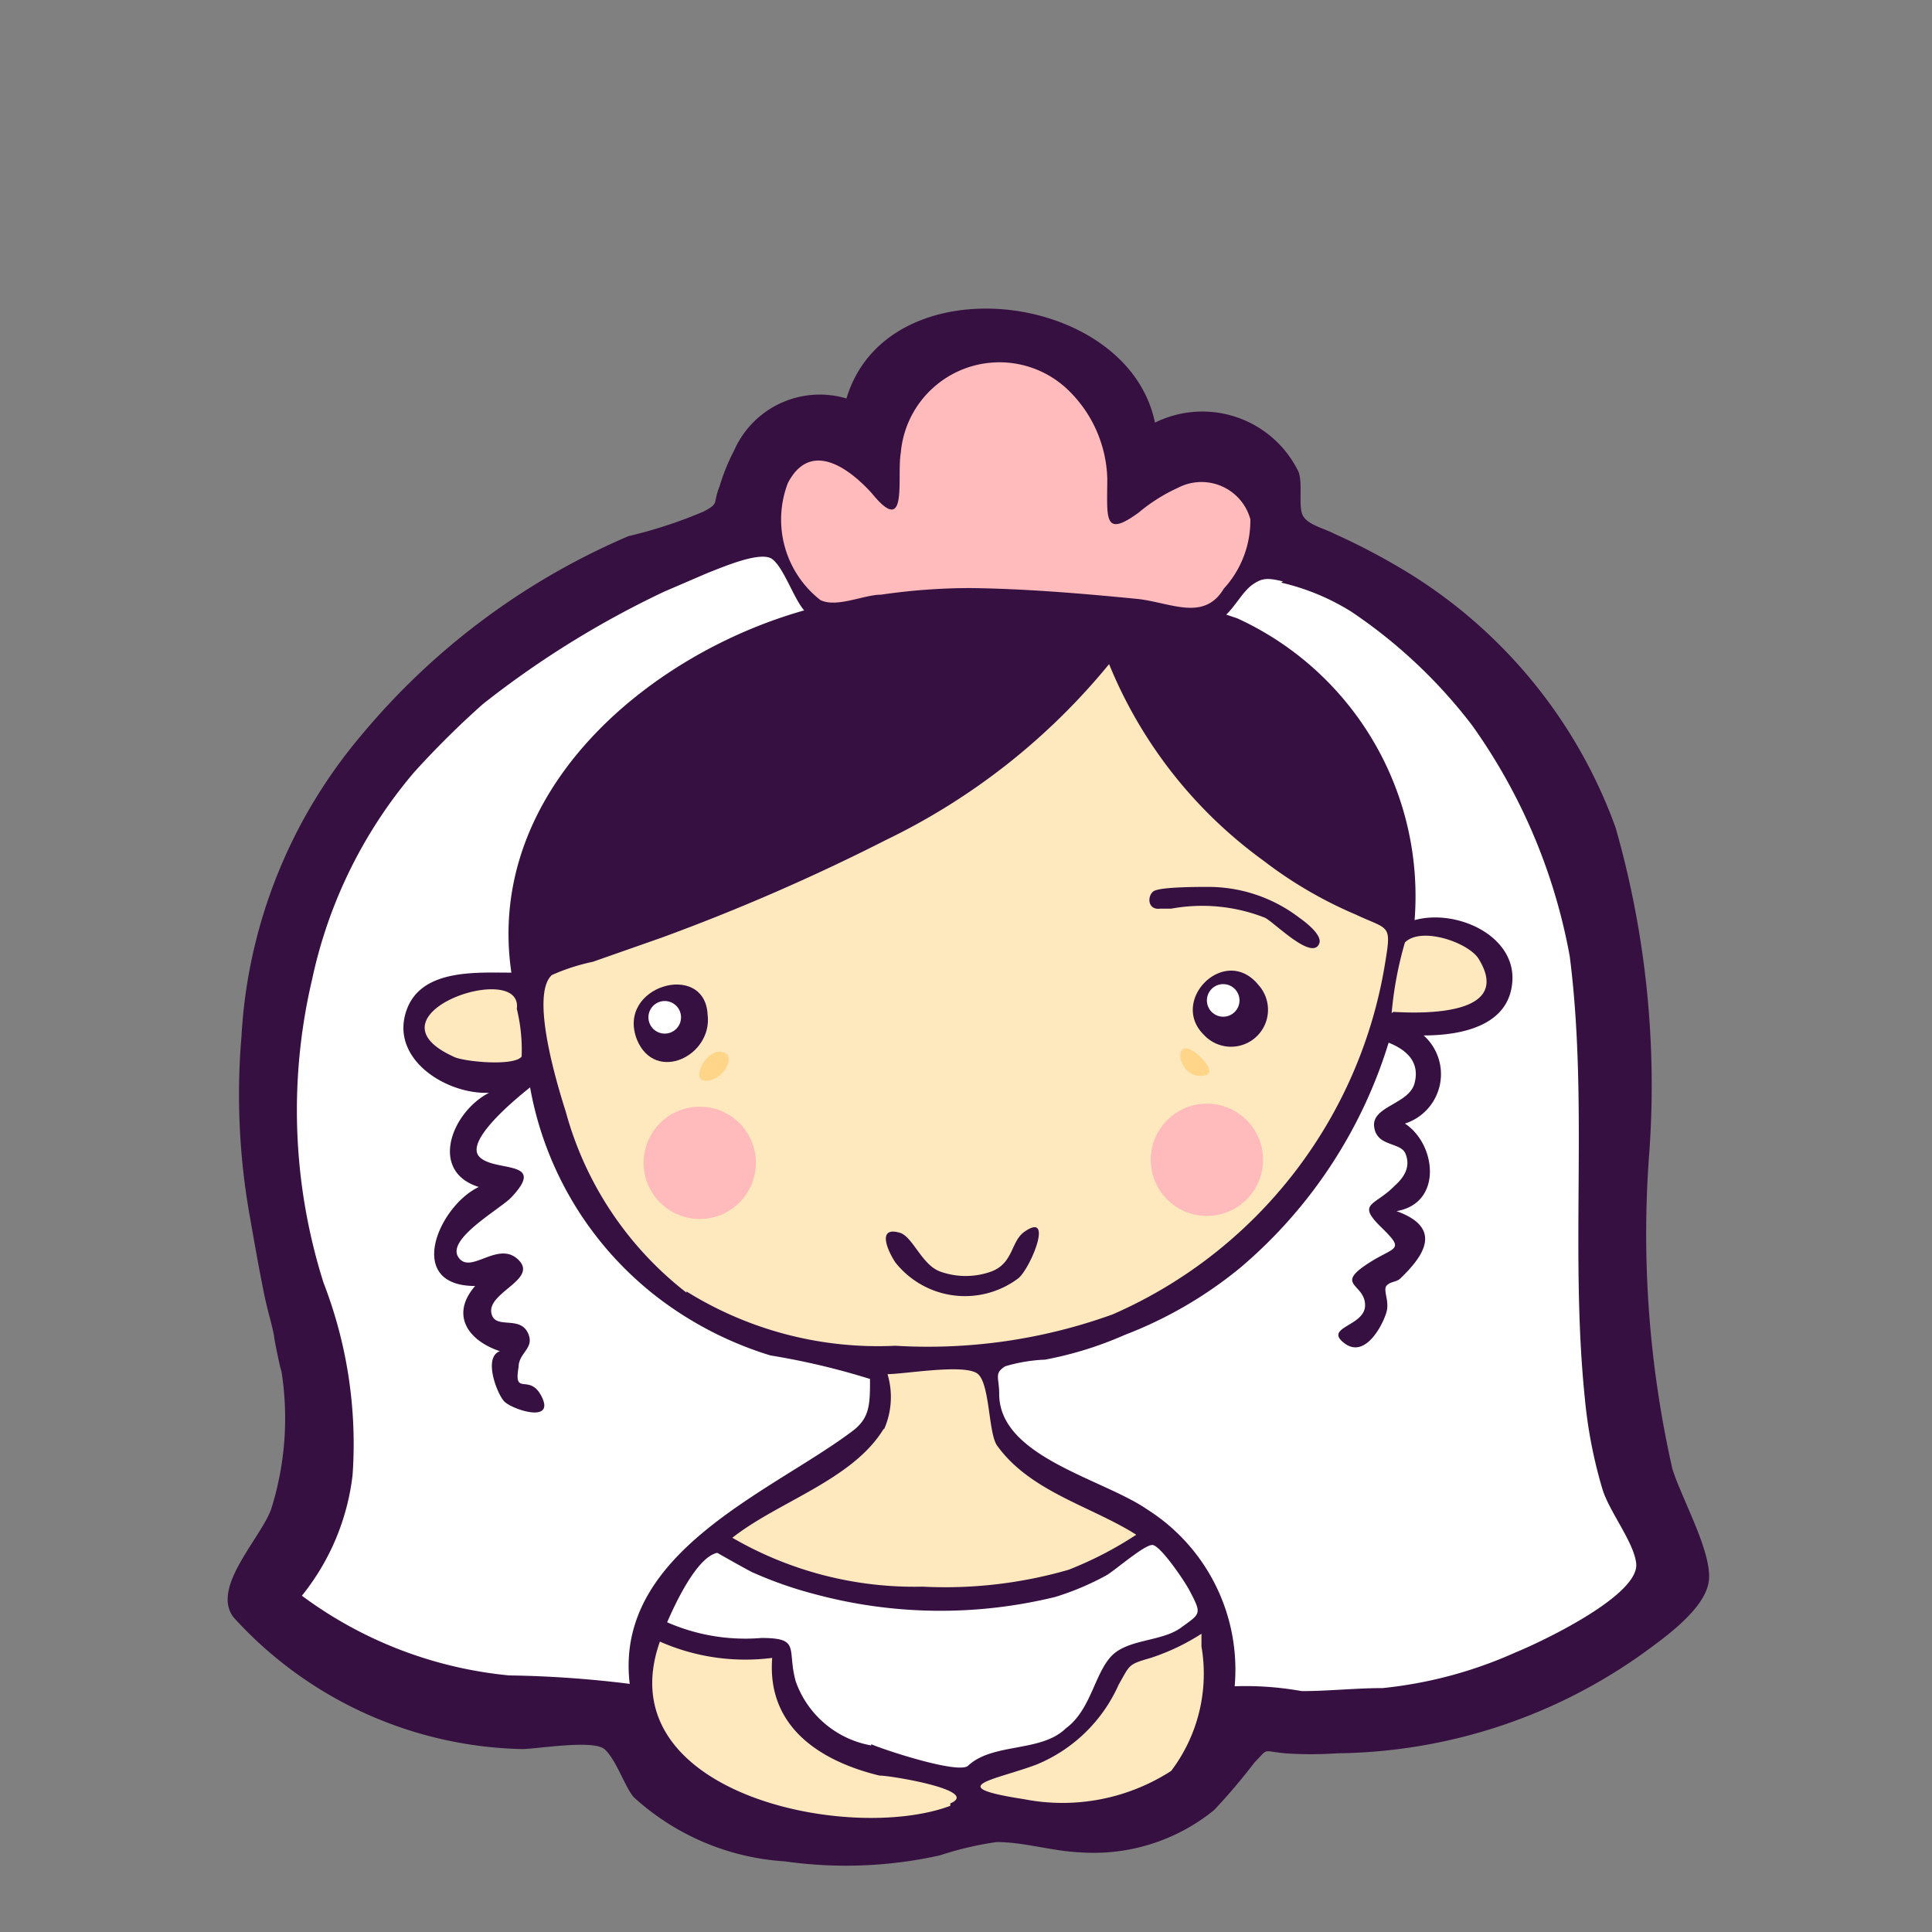 <?xml version="1.0" ?><svg data-name="Layer 5" id="Layer_5" viewBox="0 0 32 32" xmlns="http://www.w3.org/2000/svg"><rect x="0" y="0" width="32" height="32" fill="#808080" stroke="none"/><defs><style>.cls-1{fill:#fff;}.cls-2{fill:#ffbbbc;}.cls-3{fill:#fee9be;}.cls-4{fill:#361041;}.cls-5{fill:#ffd58a;}</style></defs><path class="cls-1" d="M26.92,23.62l-.35-8.14L24.42,11,20.9,9l-9.56.08L6.83,12,4.92,15.33l-.43,3.73.9,4.44L4.3,26.43l1.3,1.23,4.28.7h.62L10.72,27l.54.06.08,0,1.6.18.2.93.37.5,1.71.61.75.11.69-.26.93-.33.54-.58.49-.82.95-.32.37-.28.1,0,.13,1.69,4.47-.46,3.12-1.91Z"/><polygon class="cls-2" points="12.71 8.77 13.6 10.44 16.75 10.06 19.78 10.5 20.87 9.22 20.93 7.91 19.7 7.46 18.8 8.02 18.28 6.47 16.93 5.58 15.43 5.84 14.41 7.48 13.3 7.12 12.71 7.63 12.71 8.77"/><polygon class="cls-3" points="10.8 26.97 11.84 27.27 12.94 27.31 13.09 28.16 13.8 28.91 15.85 29.48 16.46 29.24 17.54 28.88 18.08 28.38 18.62 27.47 19.26 27.24 20.04 26.85 20.17 27.78 20.04 28.93 19.29 29.82 17.88 30.07 16.14 29.91 14.89 30.23 13.57 30.23 12.13 29.9 10.99 29.02 10.65 28.11 10.65 27.36 10.8 26.97"/><polygon class="cls-3" points="9.07 18.3 9.45 19.43 10.25 20.62 11.65 21.78 13.06 22.29 14.41 22.56 14.67 23.17 14.32 23.76 13.32 24.46 11.73 25.41 12.57 25.88 14.17 26.34 15.61 26.43 17.21 26.36 18.3 25.89 19.14 25.36 18.28 24.89 17.29 24.33 16.68 23.86 16.47 23.14 16.37 22.5 17.76 22.29 19.51 21.45 20.83 20.41 21.97 19.06 22.7 17.6 22.89 17 23.95 16.95 24.64 16.58 24.8 16.08 24.33 15.48 23.86 15.31 23.17 15.48 22.75 14.68 18.36 10.56 16.02 12.57 11.73 15 9.15 15.82 8.66 16.23 7.84 16.31 7.03 16.55 6.83 17 7.03 17.52 7.96 17.85 8.91 17.74 9.07 18.3"/><path class="cls-4" d="M10.55,17.22c.3.73,1.26.27,1.17-.42C11.67,15.91,10.2,16.33,10.55,17.22Z"/><path class="cls-4" d="M19.94,17.14a.61.61,0,0,0,.9-.83C20.29,15.64,19.36,16.57,19.94,17.14Z"/><path class="cls-4" d="M19.22,15.05l.18,0a2.84,2.84,0,0,1,1.55.15c.15.07.78.72.9.43.06-.14-.23-.36-.33-.43A2.48,2.48,0,0,0,20,14.69c-.17,0-.78,0-.89.07S19,15.08,19.22,15.05Z"/><path class="cls-4" d="M16.87,21.17c.2-.17.59-1.11.1-.77-.23.16-.18.52-.55.66a1.25,1.25,0,0,1-.85,0c-.3-.11-.45-.57-.66-.64-.4-.12-.2.31-.08.49A1.47,1.47,0,0,0,16.87,21.17Z"/><path class="cls-4" d="M4.49,25c-.18.49-1,1.3-.62,1.79a6.64,6.64,0,0,0,4.78,2.18c.23,0,1.17-.16,1.36,0s.35.65.49.8A4.09,4.09,0,0,0,13,30.83a7.16,7.16,0,0,0,2.57-.1,5.33,5.33,0,0,1,.94-.22c.44,0,.92.15,1.37.17a3.16,3.16,0,0,0,2.23-.7,10,10,0,0,0,.67-.79c.24-.24.11-.19.5-.15a6.32,6.32,0,0,0,.87,0,8.88,8.88,0,0,0,5.07-1.66c.34-.25,1-.71,1.08-1.17s-.44-1.37-.6-1.88a17.67,17.67,0,0,1-.39-5.14,15.54,15.54,0,0,0-.55-5.48,8.25,8.25,0,0,0-3.43-4.22,11.09,11.09,0,0,0-1.23-.65c-.2-.1-.44-.15-.52-.3s0-.52-.07-.72A1.77,1.77,0,0,0,19.13,7c-.45-2.19-4.43-2.67-5.11-.4a1.55,1.55,0,0,0-1.86.86,3.32,3.32,0,0,0-.24.59c-.12.3,0,.28-.26.42a7.62,7.62,0,0,1-1.25.41A11.76,11.76,0,0,0,6,12.16a8.44,8.44,0,0,0-2,5,11.45,11.45,0,0,0,.14,3c.07.4.14.8.22,1.2s.13.51.18.77c0,.06.12.62.12.57A5,5,0,0,1,4.49,25Zm11.25,4.91c-1.68.63-5.7-.21-4.81-2.72a3.5,3.5,0,0,0,1.86.27c-.09,1.14.79,1.71,1.78,1.95C14.69,29.4,16.26,29.65,15.74,29.87Zm-1.31-1a1.63,1.63,0,0,1-1.25-1.06c-.15-.54.09-.72-.57-.72a3.22,3.22,0,0,1-1.56-.26c.13-.3.49-1.08.83-1.15,0,0,.58.33.6.33a6.56,6.56,0,0,0,1,.35,8,8,0,0,0,4,.05,4.52,4.52,0,0,0,.85-.36c.15-.09.63-.51.76-.5s.52.58.61.75c.21.4.19.38-.14.62s-.9.18-1.17.49-.33.88-.74,1.18l0,0c-.41.4-1.21.23-1.62.62C15.86,29.38,14.69,29,14.43,28.89Zm.21-5.23a1.32,1.32,0,0,0,.06-.92c.29,0,1.3-.18,1.5,0s.17,1,.32,1.19c.55.76,1.56,1,2.3,1.47A6.08,6.08,0,0,1,17.7,26a7.36,7.36,0,0,1-2.42.28,6,6,0,0,1-3.15-.81C12.89,24.87,14.13,24.51,14.64,23.66Zm-3.27-2.27a5.68,5.68,0,0,1-2-3c-.15-.47-.59-1.93-.23-2.26a3.37,3.37,0,0,1,.68-.22l1.14-.4a34,34,0,0,0,3.72-1.62A10.89,10.89,0,0,0,18.37,11a7.53,7.53,0,0,0,2.55,3.25,7,7,0,0,0,1.54.9c.53.25.59.15.49.75a7.69,7.69,0,0,1-4.52,5.87,9,9,0,0,1-3.6.52A6,6,0,0,1,11.37,21.39Zm8,7.94a3.32,3.32,0,0,1-2.41.45c-1.36-.21-.5-.31.2-.57a2.55,2.55,0,0,0,1.37-1.33c.19-.33.15-.33.53-.44a3.6,3.6,0,0,0,.84-.4l0,.21A2.67,2.67,0,0,1,19.4,29.33Zm1.85-19.7a3.8,3.8,0,0,1,1.16.48,8.42,8.42,0,0,1,2,1.88A9.51,9.51,0,0,1,26,15.84c.31,2.43,0,4.89.25,7.32a7.79,7.79,0,0,0,.29,1.5c.11.37.52.88.56,1.23.07.53-1.58,1.31-2,1.48h0a7.11,7.11,0,0,1-2.2.59c-.45,0-.89.05-1.34.05a5.24,5.24,0,0,0-1.11-.08A3.14,3.14,0,0,0,19,25c-.74-.51-2.45-.87-2.45-1.91,0-.28-.09-.34.1-.46a2.68,2.68,0,0,1,.66-.11,6,6,0,0,0,1.32-.41A6.89,6.89,0,0,0,20.54,21,7.93,7.93,0,0,0,23,17.27c.3.12.52.32.43.67s-.71.38-.67.72.44.25.52.45,0,.37-.18.53c-.33.34-.64.28-.22.69s.21.3-.27.63,0,.31,0,.66-.7.36-.34.63.66-.36.7-.54-.07-.35,0-.42.16-.05.23-.12c.34-.33.74-.82-.07-1.11.77-.13.66-1.11.14-1.45a.86.86,0,0,0,.31-1.46c.63,0,1.43-.16,1.47-.91s-.93-1.19-1.62-1a5.06,5.06,0,0,0-2.94-5l-.18-.06c.15-.14.28-.39.44-.5S21,9.57,21.25,9.63Zm1.83,7.13a6.07,6.07,0,0,1,.22-1.17c.27-.27,1.05,0,1.22.27C25.07,16.82,23.58,16.79,23.08,16.76ZM13.05,8c.37-.71,1-.26,1.39.17.61.75.41-.26.48-.67a1.64,1.64,0,0,1,2.74-1.07,2.12,2.12,0,0,1,.68,1.49c0,.66-.07,1,.52.57a2.83,2.83,0,0,1,.65-.41.84.84,0,0,1,1.2.52,1.67,1.67,0,0,1-.44,1.15c-.33.55-.88.23-1.43.17-.92-.09-1.86-.17-2.78-.18a10.28,10.28,0,0,0-1.47.11c-.28,0-.73.22-1,.09A1.69,1.69,0,0,1,13.05,8ZM5.17,16.22a7.8,7.8,0,0,1,1.69-3.43A14.8,14.8,0,0,1,8,11.66,15.6,15.6,0,0,1,11,9.8l.72-.31c.26-.1.88-.37,1.07-.23s.36.66.53.85c-2.59.73-5.29,3-4.85,6-.61,0-1.56-.07-1.76.7s.71,1.32,1.39,1.29c-.62.32-1,1.3-.17,1.56-.67.32-1.23,1.64-.06,1.64-.41.47-.13.9.41,1.08-.28.1-.05.7.07.83s.83.37.63-.06-.48,0-.39-.51c0-.24.28-.31.15-.57s-.48-.08-.58-.26c-.19-.38.77-.6.43-.94s-.8.26-1-.05.74-.82.89-1c.58-.62-.29-.4-.54-.66s.59-.95.84-1.15A5.64,5.64,0,0,0,11,21.57a5.93,5.93,0,0,0,1.76.88,12,12,0,0,1,1.65.39c0,.42,0,.65-.3.87-1.33,1-3.94,2-3.68,4.18a18.25,18.25,0,0,0-2-.14A6.85,6.85,0,0,1,5,26.43a3.9,3.9,0,0,0,.84-2,7.39,7.39,0,0,0-.48-3.18A9.46,9.46,0,0,1,5.17,16.22ZM8.64,17.5c-.13.17-1,.08-1.13,0-1.54-.7,1.16-1.61,1.05-.79A2.85,2.85,0,0,1,8.64,17.5Z"/><path class="cls-5" d="M11.91,17.42c-.24,0-.49.51-.19.48S12.23,17.42,11.91,17.42Z"/><path class="cls-5" d="M19.73,17.39c-.3-.15-.21.42.14.43S19.91,17.49,19.73,17.39Z"/><circle class="cls-2" cx="11.59" cy="19.26" r="0.93"/><circle class="cls-2" cx="19.99" cy="19.21" r="0.93"/><circle class="cls-1" cx="11.01" cy="16.85" r="0.27"/><circle class="cls-1" cx="20.26" cy="16.57" r="0.27"/></svg>